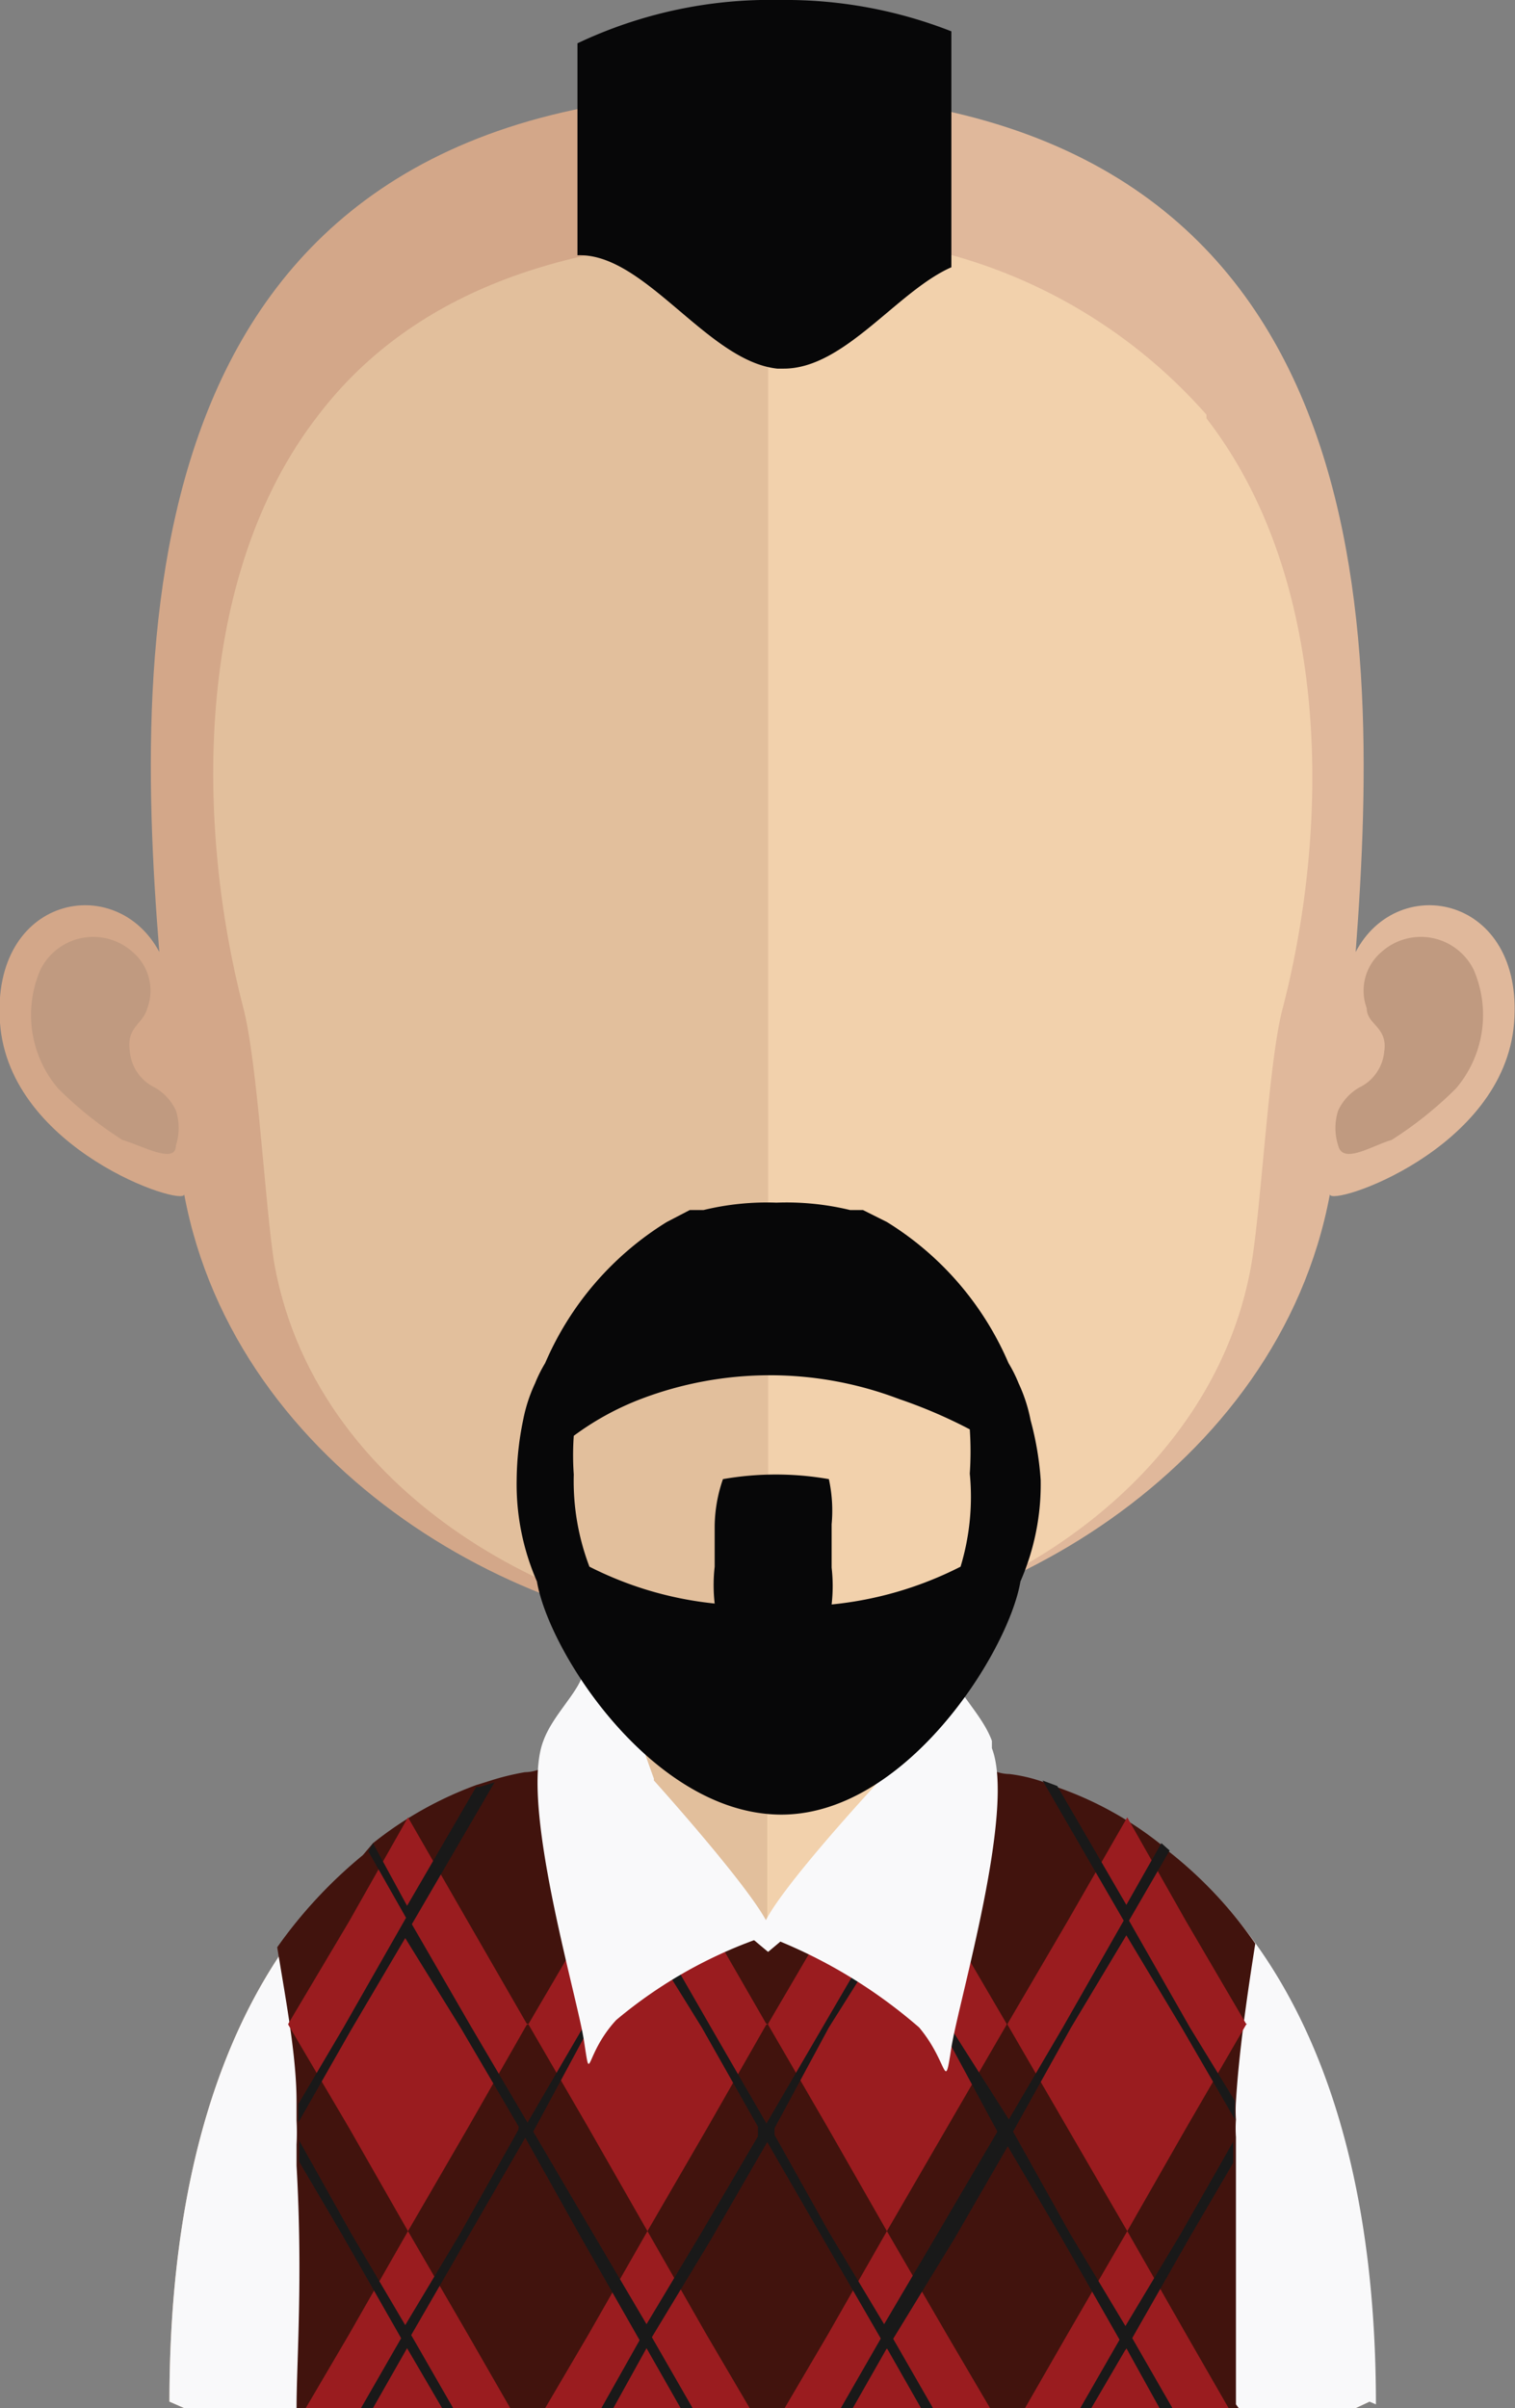 <svg xmlns="http://www.w3.org/2000/svg" xmlns:xlink="http://www.w3.org/1999/xlink" viewBox="0 0 16.45 26.13"><rect x="0" y="0" width="16.45" height="26.13" fill="#808080" stroke="none"/><defs><style>.cls-1{fill:none;}.cls-2{fill:#e2bf9c;}.cls-3{fill:#f2d1ac;}.cls-4{clip-path:url(#clip-path);}.cls-5{fill:#c09a80;}.cls-6{fill:#d3a789;}.cls-7{fill:#e0b89b;}.cls-8{fill:#f9f9fa;}.cls-9{fill:#41130d;}.cls-10{fill:#9a1c1f;}.cls-11{fill:#191919;}.cls-12{fill:#070708;}</style><clipPath id="clip-path"><rect class="cls-1" x="6.57" y="16.56" width="3.53" height="2.08"/></clipPath></defs><g id="Layer_2" data-name="Layer 2"><g id="avatars"><g id="row-02"><g id="avatar-02-21"><path class="cls-2" d="M8.33,14.42V26.13H2l-.16-.07c0-4.83,2.3-6.22,3.37-6.61a3.21,3.21,0,0,1,.53-.14c.39,0,.64-.5.81-1.26q0-.16.06-.36c0-.21.06-.44.09-.68s0-.29,0-.43c.06-.73.08-1.51.08-2.24,0,0,.85.08,1.55.08"/><path class="cls-3" d="M14.87,26.06l-.15.07H8.33V14.42h0c.69,0,1.55-.08,1.55-.08,0,.73,0,1.51.08,2.22,0,.14,0,.28,0,.42s.05.48.08.7h0l.06.28c.16.81.42,1.35.83,1.35a3.22,3.22,0,0,1,.8.25c1.14.52,3.09,2.06,3.09,6.5"/><g class="cls-4"><path class="cls-5" d="M10.1,17.68h0a2.07,2.07,0,0,1-1.77,1h0a2.21,2.21,0,0,1-1.75-.95c0-.22.07-.45.09-.68s0-.29,0-.43a7.29,7.29,0,0,0,1.61.21h0A6.64,6.64,0,0,0,10,16.56c0,.14,0,.28,0,.42a7,7,0,0,0,.09.7"/></g><path class="cls-6" d="M8.21,1C1.47,1,1.43,6.63,1.73,10.33,1.26,9.45-.1,9.72,0,11.1s2,2,2,1.86c.56,3,3.73,4.8,6.19,4.8h0V1h0"/><path class="cls-5" d="M.44,10.52a.64.64,0,0,1,1-.19.55.55,0,0,1,.16.61c-.05.18-.23.2-.19.47a.48.48,0,0,0,.27.39.56.56,0,0,1,.23.25.62.62,0,0,1,0,.38c0,.21-.37,0-.58-.06a4.1,4.1,0,0,1-.7-.56,1.23,1.23,0,0,1-.19-1.29"/><path class="cls-7" d="M8.24,1C15,1,15,6.63,14.72,10.33c.46-.88,1.83-.61,1.72.77s-2,2-2,1.86c-.56,3-3.73,4.8-6.19,4.8H8.19V1h.05"/><path class="cls-5" d="M16,10.52a.64.64,0,0,0-1-.19.55.55,0,0,0-.16.61c0,.18.23.2.19.47a.48.48,0,0,1-.27.39.56.56,0,0,0-.23.25.62.62,0,0,0,0,.38c.05.21.37,0,.58-.06a4.1,4.1,0,0,0,.7-.56A1.23,1.23,0,0,0,16,10.52"/><path class="cls-2" d="M8.28,2.58c-2.21,0-3.84.64-4.82,1.92C2.08,6.27,2.14,9,2.64,10.93c.16.6.24,2.2.34,2.79.48,2.64,3.39,4,5.3,4h.06V2.58H8.28"/><path class="cls-3" d="M13.1,4.5A5.72,5.72,0,0,0,8.34,2.58V17.76c2.18,0,4.79-1.56,5.24-4,.11-.59.19-2.19.34-2.79.51-1.94.56-4.65-.82-6.43"/><path class="cls-8" d="M14.87,26.06l-.15.07H2l-.16-.07c0-4.83,2.3-6.22,3.37-6.61.62.31,1.61.81,2,1a2.76,2.76,0,0,0,1.19.41,7.7,7.7,0,0,0,1.76-.52,9.59,9.59,0,0,0,1.69-.75c1.14.52,3.09,2.06,3.09,6.5"/><path class="cls-9" d="M13.45,26.13H3.22c0-.5.07-1.41,0-2.63v-.23a2.35,2.35,0,0,0,0-.26c0-.07,0-.13,0-.2,0-.49-.11-1.07-.21-1.68a5.09,5.09,0,0,1,.93-1L4.05,20a4,4,0,0,1,1.12-.63l.16-.05a2.75,2.75,0,0,1,.37-.09A.45.45,0,0,0,6,19.11H6L6.12,19a.24.24,0,0,1,.06.11,20.74,20.74,0,0,0,2.16,2.07,20.35,20.35,0,0,0,2.15-2.07.24.24,0,0,1,.06-.11l.09.11h0a.45.45,0,0,0,.32.14,1.73,1.73,0,0,1,.35.08l.16.06a3.81,3.81,0,0,1,1.13.62l.09.08a4.61,4.61,0,0,1,.94,1c-.1.63-.18,1.22-.21,1.71a1.5,1.5,0,0,0,0,.2,1.34,1.34,0,0,0,0,.19v.23c0,1.24,0,2.17,0,2.67"/><polygon class="cls-10" points="5.73 21.97 5.73 21.96 5.72 21.96 5.08 20.85 4.43 19.72 3.79 20.85 3.13 21.96 3.13 21.96 3.13 21.97 3.13 21.97 3.13 21.97 3.79 23.09 4.43 24.21 5.08 23.09 5.72 21.97 5.73 21.97 5.73 21.97"/><polygon class="cls-10" points="8.33 21.97 8.33 21.96 8.32 21.96 7.68 20.85 7.03 19.72 6.39 20.85 5.74 21.96 5.73 21.96 5.74 21.97 5.73 21.97 5.74 21.97 6.39 23.09 7.03 24.21 7.68 23.09 8.32 21.97 8.33 21.97 8.33 21.97"/><polygon class="cls-10" points="10.93 21.97 10.93 21.96 10.93 21.96 10.28 20.85 9.63 19.72 8.99 20.85 8.34 21.96 8.34 21.96 8.34 21.97 8.34 21.97 8.34 21.97 8.99 23.09 9.63 24.21 10.28 23.09 10.93 21.97 10.93 21.97 10.93 21.97"/><polygon class="cls-10" points="13.53 21.97 13.54 21.96 13.53 21.96 12.88 20.85 12.24 19.72 11.59 20.85 10.94 21.96 10.94 21.96 10.94 21.97 10.94 21.97 10.94 21.97 11.59 23.09 12.24 24.21 12.88 23.09 13.53 21.97 13.54 21.97 13.53 21.97"/><polygon class="cls-10" points="5.54 26.13 3.32 26.13 3.79 25.33 4.43 24.21 5.08 25.33 5.54 26.13"/><polygon class="cls-10" points="8.14 26.13 5.92 26.13 6.39 25.33 7.03 24.21 7.67 25.33 8.14 26.13"/><polygon class="cls-10" points="10.75 26.13 8.52 26.13 8.99 25.33 9.63 24.21 10.28 25.33 10.75 26.13"/><polygon class="cls-10" points="13.34 26.13 11.13 26.13 11.59 25.33 12.24 24.21 12.88 25.33 13.34 26.13"/><path class="cls-11" d="M5.78,23.13l0-.06H5.75L5.12,22l-.7-1.21L3.73,22l-.49.83c0,.07,0,.13,0,.2l.57-1,.59-1L5,22l.64,1.09L5,24.23l-.6,1-.59-1-.56-1v.23l.46.78.69,1.21.7-1.21.63-1.09h.06Z"/><path class="cls-11" d="M7,25.49l-.69-1.21L5.7,23.19H5.63l0-.06,0-.05H5.7L6.33,22l.7-1.2L7.72,22l.63,1.09h.06l0,.06,0,.06H8.35l-.63,1.09ZM5.79,23.13l.64,1.09.59,1,.6-1,.64-1.09L7.62,22,7,21l-.6,1Z"/><path class="cls-11" d="M9.63,25.49l-.7-1.21L8.3,23.19H8.23l0-.06,0-.05H8.3L8.93,22l.7-1.2.69,1.2L11,23.07H11l0,.06,0,.06H11l-.63,1.09ZM8.39,23.13,9,24.22l.6,1,.59-1,.64-1.09L10.22,22l-.59-1L9,22Z"/><path class="cls-11" d="M12.23,21l.6,1,.58,1a1.5,1.5,0,0,1,0-.2L12.92,22l-.69-1.21L11.54,22l-.64,1.09h-.07l0,.05,0,.06h.06l.64,1.09.69,1.21.69-1.21.48-.82v-.23l-.57,1-.6,1-.6-1L11,23.13,11.63,22Z"/><polygon class="cls-11" points="4.42 25.26 3.92 26.13 4.05 26.13 4.42 25.48 4.8 26.13 4.92 26.13 4.42 25.26"/><polygon class="cls-11" points="7.02 25.26 6.53 26.13 6.66 26.13 7.02 25.48 7.39 26.13 7.52 26.13 7.02 25.26"/><polygon class="cls-11" points="9.63 25.26 9.13 26.13 9.26 26.13 9.63 25.48 10 26.13 10.13 26.13 9.63 25.26"/><polygon class="cls-11" points="12.23 25.26 11.73 26.13 11.85 26.13 12.23 25.48 12.59 26.13 12.73 26.13 12.23 25.26"/><path class="cls-11" d="M5.17,19.39l-.75,1.29L4.05,20,4,20.09l.46.81.91-1.56-.16.05"/><path class="cls-11" d="M12.61,20l-.38.67-.75-1.29-.16-.06.91,1.57.47-.81L12.61,20"/><path class="cls-8" d="M10.77,18.89c-.09-.25-.33-.48-.41-.67l-.27-.62a16.72,16.72,0,0,1-.52,1.7S8.06,20.92,8.3,21a5.5,5.5,0,0,1,1.68,1c.32.38.27.73.35.22s.7-2.58.44-3.25"/><path class="cls-8" d="M7.1,19.3a16.72,16.72,0,0,1-.52-1.7l-.27.62c-.08.19-.32.42-.41.67-.26.67.36,2.74.44,3.25s0,.16.35-.22A5,5,0,0,1,8.34,21c.23-.05-1.24-1.68-1.24-1.68"/><path class="cls-12" d="M8.51,4c.66,0,1.23-.84,1.82-1.1V.34A4.93,4.93,0,0,0,8.47,0h0A4.89,4.89,0,0,0,6.27.47v2.3C7,2.74,7.68,3.92,8.44,4Z"/><path class="cls-12" d="M11.19,15.41h0v0a1.7,1.7,0,0,0-.13-.4,1.51,1.51,0,0,0-.11-.22,3.35,3.35,0,0,0-1.32-1.53l-.26-.13-.14,0h0a2.94,2.94,0,0,0-.8-.08,2.91,2.91,0,0,0-.79.08h0l-.15,0-.25.13a3.35,3.35,0,0,0-1.32,1.53,1.51,1.51,0,0,0-.11.22,1.7,1.7,0,0,0-.13.4v0h0a3.32,3.32,0,0,0-.07.65,2.63,2.63,0,0,0,.22,1.1c.13.77,1.25,2.5,2.62,2.53s2.5-1.76,2.63-2.53a2.63,2.63,0,0,0,.22-1.1A3.32,3.32,0,0,0,11.19,15.41ZM10.43,17a3.93,3.93,0,0,1-1.4.41,1.75,1.75,0,0,0,0-.4v-.47A1.6,1.6,0,0,0,9,16.05a3.33,3.33,0,0,0-1.15,0,1.6,1.6,0,0,0-.09.51V17a1.75,1.75,0,0,0,0,.4A3.87,3.87,0,0,1,6.4,17a2.61,2.61,0,0,1-.17-1,3,3,0,0,1,0-.42,3.06,3.06,0,0,1,.73-.4,3.94,3.94,0,0,1,2.8,0,5.4,5.4,0,0,1,.77.33,3.58,3.58,0,0,1,0,.48A2.61,2.61,0,0,1,10.43,17Z"/></g></g></g></g></svg>